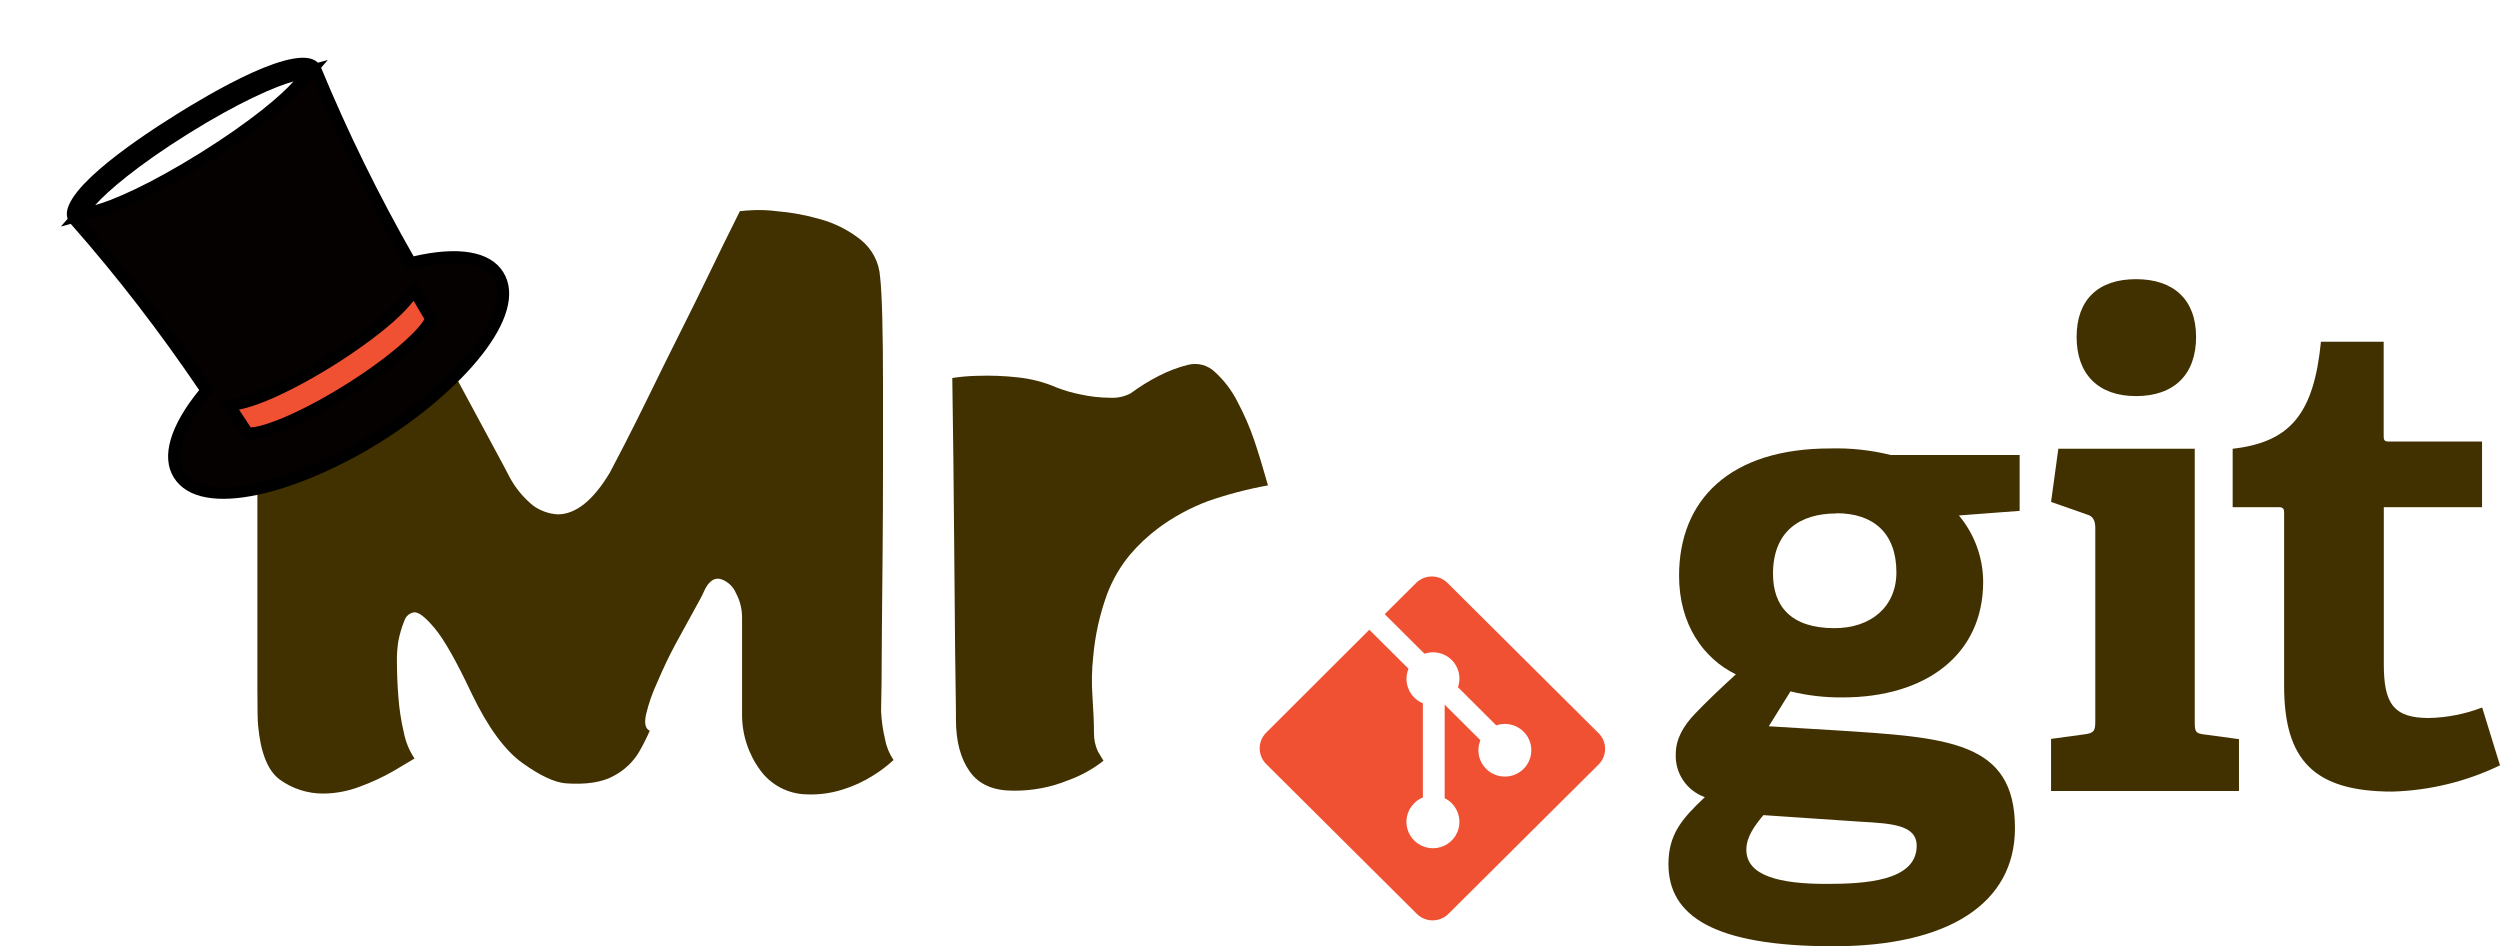<svg width="214" height="81" viewBox="0 0 214 81" fill="none" xmlns="http://www.w3.org/2000/svg">
<path d="M136.83 62.753L123.908 49.901C123.731 49.725 123.522 49.585 123.291 49.49C123.06 49.395 122.813 49.346 122.563 49.346C122.313 49.346 122.065 49.395 121.835 49.49C121.604 49.585 121.394 49.725 121.218 49.901L118.532 52.572L121.934 55.957C122.335 55.82 122.767 55.798 123.181 55.894C123.594 55.989 123.971 56.199 124.271 56.498C124.57 56.797 124.778 57.174 124.872 57.586C124.966 57.997 124.941 58.427 124.801 58.825L128.079 62.091C128.568 61.923 129.101 61.928 129.588 62.103C130.075 62.278 130.486 62.615 130.754 63.056C131.022 63.496 131.13 64.015 131.06 64.526C130.99 65.036 130.747 65.508 130.37 65.861C129.993 66.215 129.506 66.429 128.989 66.468C128.473 66.507 127.959 66.369 127.532 66.077C127.106 65.785 126.793 65.356 126.646 64.862C126.498 64.368 126.526 63.839 126.723 63.363L123.664 60.319V68.329C123.886 68.435 124.088 68.579 124.261 68.752C124.579 69.068 124.796 69.47 124.884 69.909C124.973 70.347 124.928 70.801 124.756 71.215C124.585 71.628 124.294 71.981 123.921 72.229C123.547 72.478 123.108 72.61 122.659 72.61C122.21 72.61 121.771 72.478 121.397 72.229C121.024 71.981 120.733 71.628 120.561 71.215C120.39 70.801 120.345 70.347 120.433 69.909C120.521 69.47 120.738 69.068 121.057 68.752C121.269 68.541 121.521 68.374 121.799 68.262V60.2C121.521 60.087 121.269 59.92 121.057 59.709C120.739 59.392 120.523 58.989 120.436 58.55C120.349 58.111 120.395 57.657 120.568 57.244L117.213 53.906L108.384 62.717C108.027 63.073 107.828 63.555 107.828 64.058C107.828 64.56 108.027 65.042 108.384 65.399L121.285 78.23C121.643 78.585 122.128 78.784 122.633 78.784C123.138 78.784 123.623 78.585 123.981 78.23L136.841 65.44C137.197 65.084 137.397 64.602 137.397 64.099C137.397 63.596 137.197 63.114 136.841 62.758" fill="#F05133"/>
<path d="M157.19 43.952C154.074 43.952 151.768 45.472 151.768 49.12C151.768 51.875 153.289 53.771 157.024 53.771C160.182 53.771 162.332 51.916 162.332 48.991C162.332 45.673 160.41 43.932 157.19 43.932V43.952ZM150.957 69.76C150.22 70.659 149.488 71.61 149.488 72.737C149.488 74.985 152.37 75.662 156.323 75.662C159.6 75.662 164.067 75.434 164.067 72.401C164.067 70.597 161.916 70.489 159.205 70.334L150.957 69.776V69.76ZM167.682 44.123C169.018 45.719 169.753 47.73 169.759 49.807C169.759 56.045 164.846 59.699 157.73 59.699C156.225 59.715 154.724 59.541 153.263 59.182L151.409 62.169L156.946 62.505C166.721 63.125 172.481 63.404 172.481 70.882C172.481 77.346 166.767 81 156.946 81C146.719 81 142.819 78.416 142.819 73.972C142.819 71.44 143.951 70.096 145.935 68.236C145.175 67.966 144.523 67.46 144.075 66.792C143.627 66.125 143.407 65.332 143.447 64.53C143.447 63.29 144.065 62.169 145.088 61.099C146.112 60.029 147.233 58.965 148.589 57.724C145.821 56.376 143.728 53.451 143.728 49.291C143.728 42.826 148.023 38.387 156.665 38.387C158.414 38.339 160.162 38.529 161.859 38.95H172.881V43.73L167.687 44.123" fill="#413000"/>
<path d="M182.842 33.906C179.622 33.906 177.758 32.046 177.758 28.842C177.758 25.638 179.622 23.896 182.842 23.896C186.062 23.896 187.984 25.643 187.984 28.842C187.984 32.041 186.12 33.906 182.842 33.906ZM175.571 67.688V63.249L178.454 62.856C179.248 62.742 179.357 62.577 179.357 61.73V45.213C179.357 44.599 179.191 44.18 178.625 44.035L175.571 42.965L176.194 38.413H187.87V61.75C187.87 62.655 187.922 62.784 188.774 62.882L191.656 63.27V67.709H175.555" fill="#413000"/>
<path d="M214 65.512C211.123 66.901 207.983 67.667 204.786 67.76C198.065 67.76 195.52 65.063 195.52 58.706V43.978C195.52 43.642 195.52 43.415 195.069 43.415H191.116V38.413C196.076 37.849 198.065 35.395 198.673 29.25H204.043V37.234C204.043 37.627 204.043 37.798 204.495 37.798H212.463V43.415H204.054V56.851C204.054 60.169 204.843 61.461 207.897 61.461C209.464 61.429 211.012 61.124 212.473 60.562L214 65.512Z" fill="#413000"/>
<path d="M75.419 60.866C75.458 61.688 75.574 62.505 75.767 63.305C75.881 63.933 76.127 64.53 76.489 65.057C75.957 65.55 75.378 65.99 74.76 66.37C73.939 66.892 73.052 67.303 72.121 67.589C71.115 67.906 70.06 68.045 69.005 67.997C68.235 67.976 67.48 67.778 66.799 67.42C66.118 67.061 65.529 66.552 65.078 65.93C64.051 64.534 63.504 62.844 63.52 61.114V52.846C63.522 52.124 63.343 51.414 63.001 50.778C62.889 50.508 62.723 50.263 62.512 50.059C62.301 49.856 62.05 49.698 61.775 49.595C61.147 49.383 60.622 49.76 60.217 50.716C60.134 50.928 59.858 51.435 59.396 52.267C58.934 53.099 58.425 54.029 57.838 55.109C57.251 56.189 56.747 57.279 56.28 58.365C55.862 59.257 55.535 60.188 55.303 61.145C55.137 61.915 55.241 62.385 55.62 62.55C55.35 63.172 55.045 63.777 54.706 64.364C54.195 65.223 53.456 65.925 52.572 66.395C51.585 66.959 50.193 67.181 48.416 67.052C47.45 66.969 46.214 66.387 44.708 65.305C43.202 64.223 41.756 62.242 40.371 59.362C39.073 56.606 38.015 54.74 37.198 53.765C36.381 52.79 35.783 52.343 35.406 52.422C35.226 52.457 35.058 52.539 34.921 52.66C34.783 52.781 34.68 52.936 34.622 53.109C34.392 53.675 34.219 54.262 34.102 54.861C34.001 55.481 33.959 56.109 33.978 56.737C33.978 57.61 34.019 58.592 34.102 59.677C34.179 60.708 34.337 61.731 34.575 62.737C34.729 63.52 35.038 64.264 35.484 64.928C35.151 65.134 34.554 65.491 33.697 65.992C32.773 66.521 31.805 66.971 30.804 67.336C29.809 67.717 28.754 67.918 27.688 67.93C26.332 67.938 25.01 67.51 23.917 66.711C22.91 65.939 22.302 64.406 22.094 62.111C22.053 61.739 22.032 60.676 22.032 58.923V34.608C22.032 31.604 22.042 28.848 22.063 26.34C22.084 23.832 22.094 21.076 22.094 18.072C22.866 17.978 23.645 17.957 24.421 18.01C25.627 18.072 26.825 18.245 28 18.526C29.262 18.802 30.471 19.277 31.583 19.932C32.64 20.54 33.444 21.504 33.848 22.65C34.644 24.197 35.377 25.584 36.045 26.81C36.713 28.037 37.437 29.36 38.216 30.779C38.992 32.202 39.745 33.599 40.475 34.97C41.208 36.345 41.862 37.554 42.423 38.588C42.984 39.621 43.379 40.36 43.586 40.774C44.089 41.738 44.786 42.589 45.633 43.275C46.246 43.723 46.977 43.985 47.736 44.029C49.284 44.029 50.771 42.841 52.198 40.464C52.405 40.085 52.824 39.282 53.455 38.055C54.085 36.829 54.819 35.36 55.657 33.647C56.495 31.925 57.36 30.175 58.254 28.397C59.147 26.619 59.974 24.941 60.736 23.363C61.488 21.799 62.353 20.037 63.333 18.077C63.624 18.035 64.055 18.005 64.621 17.984C65.241 17.966 65.861 17.997 66.475 18.077C67.742 18.179 68.995 18.409 70.215 18.764C71.473 19.11 72.648 19.706 73.669 20.516C74.155 20.903 74.554 21.386 74.841 21.935C75.128 22.484 75.297 23.087 75.336 23.705C75.419 24.414 75.481 25.572 75.523 27.177C75.565 28.783 75.585 30.678 75.585 32.862V39.833C75.585 42.293 75.575 44.705 75.554 47.068C75.534 49.431 75.513 51.621 75.492 53.636C75.471 55.638 75.461 57.274 75.461 58.545L75.419 60.866Z" fill="#413000"/>
<path d="M101.689 31.23C102.097 31.127 102.525 31.13 102.932 31.239C103.339 31.349 103.71 31.561 104.01 31.855C104.798 32.576 105.448 33.434 105.927 34.387C106.484 35.432 106.958 36.519 107.345 37.638C107.719 38.743 108.117 40.047 108.539 41.55C106.798 41.862 105.084 42.311 103.413 42.893C101.875 43.466 100.427 44.254 99.113 45.234C98.236 45.896 97.434 46.651 96.724 47.487C95.894 48.489 95.236 49.621 94.776 50.836C94.145 52.558 93.743 54.354 93.581 56.179C93.453 57.343 93.432 58.516 93.519 59.683C93.602 60.892 93.644 61.912 93.644 62.742C93.637 63.293 93.754 63.839 93.986 64.339L94.459 65.12C93.558 65.826 92.55 66.386 91.472 66.778C89.969 67.394 88.356 67.701 86.731 67.683C85.053 67.683 83.817 67.166 83.022 66.06C82.228 64.954 81.828 63.476 81.828 61.559C81.828 61.099 81.828 60.086 81.796 58.526C81.765 56.965 81.755 55.074 81.734 52.867C81.713 50.66 81.693 48.366 81.672 45.989C81.651 43.611 81.63 41.389 81.609 39.327C81.589 37.265 81.558 34.94 81.516 32.356C82.233 32.245 82.957 32.183 83.682 32.17C84.803 32.132 85.927 32.173 87.042 32.294C88.213 32.408 89.359 32.703 90.439 33.167C91.1 33.425 91.783 33.624 92.48 33.762C93.305 33.946 94.148 34.041 94.994 34.046C95.615 34.089 96.236 33.958 96.786 33.669C97.549 33.103 98.359 32.601 99.206 32.17C99.995 31.763 100.828 31.447 101.689 31.23V31.23Z" fill="#413000"/>
<path d="M18.919 34.435L21.869 32.339C22.234 32.226 23.183 31.838 24.052 31.194C25.138 30.389 25.13 30.079 25.75 29.597C26.37 29.115 28.076 27.828 30.263 26.838C32.45 25.848 32.446 25.693 33.374 24.893C34.302 24.092 35.403 23.907 35.719 23.899C36.035 23.89 37.481 24.936 38.436 25.221C39.39 25.505 38.308 26.465 38.496 27.701C38.684 28.936 37.587 29.276 36.828 30.538C36.069 31.799 34.979 32.449 34.514 32.772C34.048 33.095 32.481 33.603 31.256 35.187C30.031 36.771 28.937 37.266 28.006 37.912C27.074 38.557 25.819 38.901 22.824 39.138C19.829 39.374 20.441 38.582 19.956 38.13C19.569 37.768 19.103 35.516 18.919 34.435Z" fill="#F05133" stroke="black"/>
<path d="M34.972 22.19L35.157 22.513L35.519 22.428C37.382 21.996 38.948 21.896 40.162 22.104C41.37 22.311 42.189 22.812 42.651 23.553C43.138 24.336 43.211 25.293 42.893 26.409C42.574 27.532 41.867 28.778 40.855 30.071C38.832 32.653 35.672 35.32 32.302 37.422C28.933 39.524 25.148 41.189 21.941 41.869C20.336 42.209 18.906 42.295 17.758 42.087C16.617 41.881 15.791 41.395 15.303 40.612C14.842 39.871 14.753 38.913 15.1 37.737C15.448 36.555 16.227 35.191 17.436 33.708L17.671 33.42L17.463 33.112C14.117 28.164 10.418 23.353 6.474 18.88L6.474 18.88C6.464 18.869 6.426 18.826 6.388 18.78C6.368 18.757 6.35 18.735 6.336 18.716C6.325 18.703 6.32 18.696 6.32 18.695C6.149 18.417 6.167 17.969 6.628 17.244C7.076 16.54 7.848 15.733 8.82 14.888C10.755 13.204 13.362 11.466 15.362 10.219C16.603 9.445 19.249 7.827 21.771 6.685C23.037 6.112 24.239 5.674 25.202 5.511C26.215 5.339 26.725 5.508 26.93 5.804C26.952 5.836 26.972 5.871 26.991 5.91C29.312 11.535 32.007 17 34.972 22.19ZM36.78 27.515L36.892 27.271L36.75 27.043C36.567 26.748 36.401 26.462 36.231 26.17C36.103 25.949 35.972 25.725 35.83 25.489L35.452 24.862L35.006 25.443C34.21 26.479 32.899 27.607 31.575 28.604C30.26 29.595 28.967 30.432 28.234 30.889C27.501 31.346 26.181 32.14 24.713 32.885C23.235 33.635 21.646 34.316 20.366 34.575L19.648 34.72L20.044 35.336C20.193 35.567 20.337 35.783 20.478 35.996C20.666 36.277 20.849 36.552 21.033 36.847L21.175 37.075L21.443 37.082C21.725 37.089 22.125 37.014 22.595 36.88C23.079 36.743 23.682 36.532 24.386 36.239C25.797 35.652 27.635 34.728 29.788 33.385C31.942 32.042 33.58 30.797 34.727 29.788C35.301 29.284 35.755 28.836 36.092 28.461C36.418 28.098 36.662 27.772 36.78 27.515ZM7.776 17.227L6.679 18.476L8.282 18.04C9.86 17.611 13.042 16.239 17.413 13.512C21.784 10.786 24.417 8.531 25.497 7.302L26.594 6.053L24.99 6.489C23.413 6.918 20.23 8.29 15.859 11.017C11.488 13.743 8.856 15.998 7.776 17.227Z" fill="#050100" stroke="black"/>
</svg>
